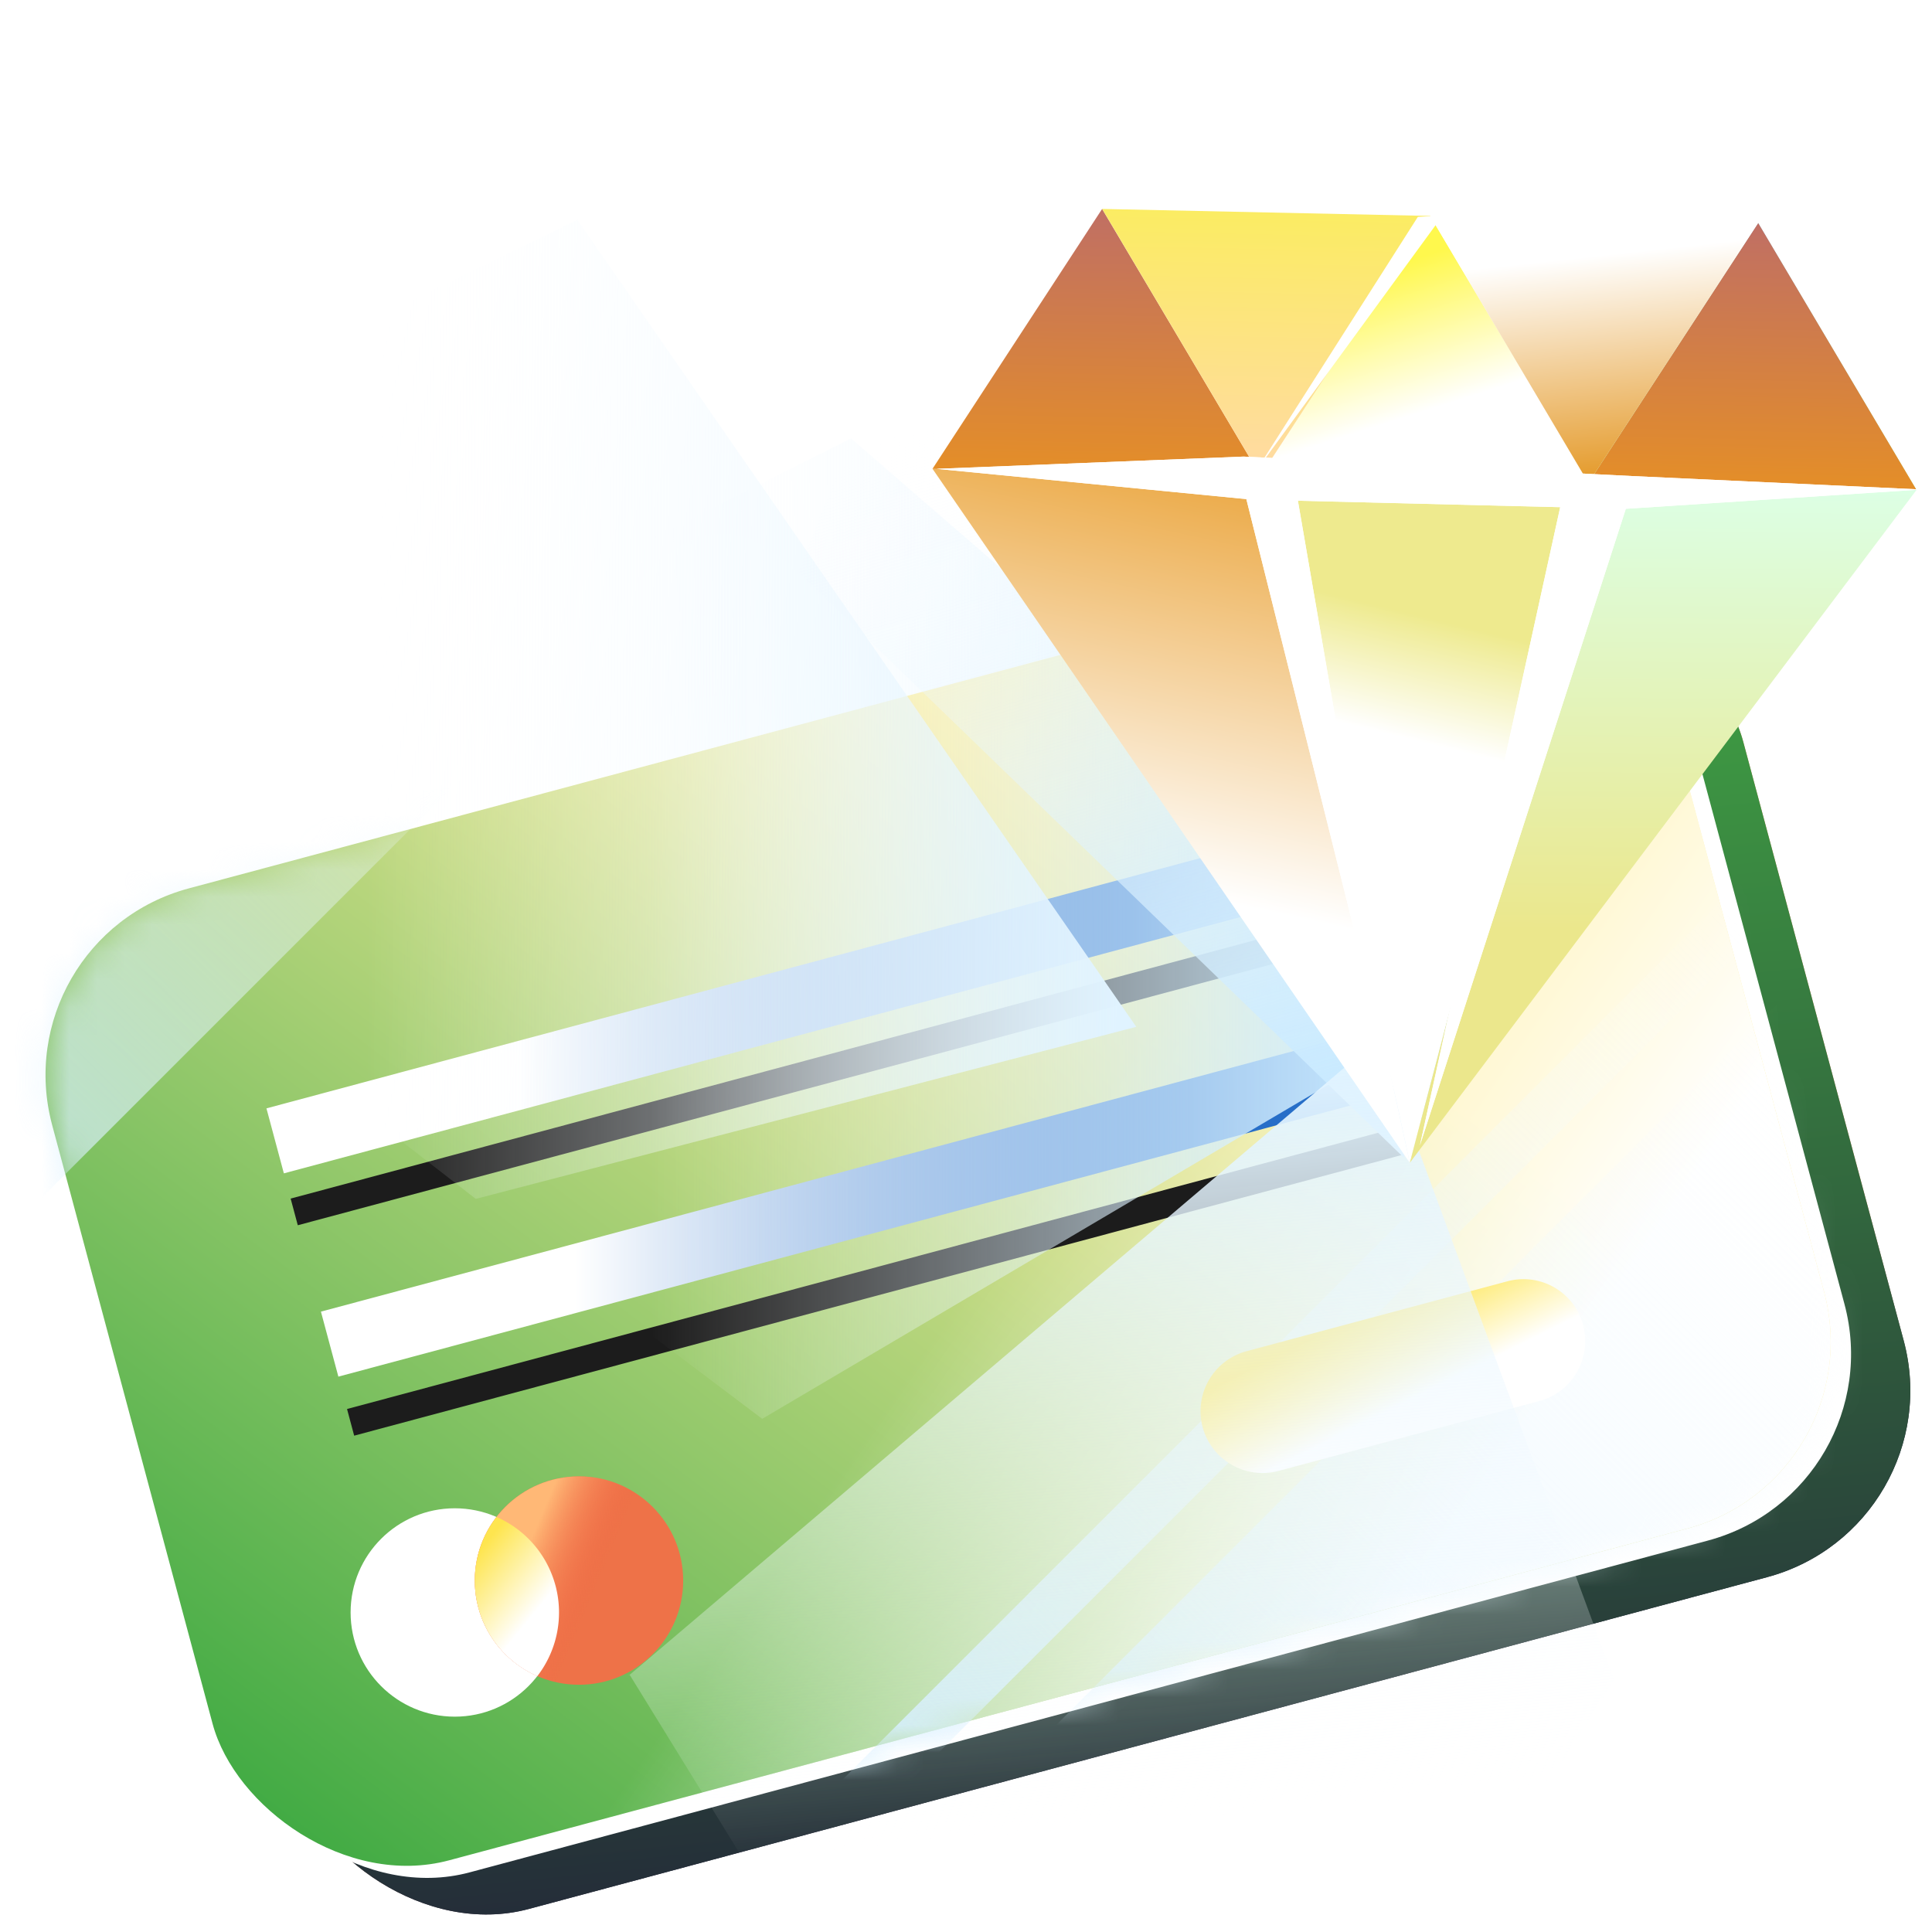 <svg width="70" height="70" fill="none" xmlns="http://www.w3.org/2000/svg"><g filter="url(#a)"><path d="M59.145 63.875c0 11.25-11.403 9.752-25.469 9.752S8.207 75.126 8.207 63.875c0-11.25 11.403-30.99 25.47-30.99 14.065 0 25.468 19.74 25.468 30.99Z" fill="url(#b)"/></g><rect x="2.963" y="35.763" width="60.447" height="36.456" rx="7" transform="rotate(-15 2.963 35.763)" fill="url(#c)"/><rect x="2.963" y="35.763" width="60.447" height="36.456" rx="7" transform="rotate(-15 2.963 35.763)" fill="url(#d)"/><rect x=".816" y="34.438" width="60.447" height="36.456" rx="7" transform="rotate(-15 .816 34.438)" fill="#fff"/><rect x=".078" y="34" width="60.448" height="36.456" rx="7" transform="rotate(-15 .078 34)" fill="url(#e)"/><rect x=".078" y="34" width="60.448" height="36.456" rx="7" transform="rotate(-15 .078 34)" fill="url(#f)"/><mask id="h" style="mask-type:alpha" maskUnits="userSpaceOnUse" x="1" y="19" width="66" height="49"><rect x=".078" y="33.999" width="60.447" height="36.456" rx="7" transform="rotate(-15 .078 33.999)" fill="#64C07D"/><rect x=".078" y="33.999" width="60.447" height="36.456" rx="7" transform="rotate(-15 .078 33.999)" fill="url(#g)"/></mask><g mask="url(#h)"><path transform="rotate(45 63.697 31.309)" fill="url(#i)" d="M63.697 31.309h1.769v50.992h-1.769z" style="mix-blend-mode:color-dodge"/><path d="m26.131 16.275 1.251 1.25-36.057 36.058-9.68-13.205 44.487-24.103Z" fill="url(#j)" style="mix-blend-mode:color-dodge"/><path transform="rotate(45 65.594 35.176)" fill="url(#k)" d="M65.594 35.176h13.412v50.386H65.594z" style="mix-blend-mode:color-dodge"/></g><path d="M48.044 29.87 9.654 40.158l.631 2.355 38.39-10.286-.631-2.355Z" fill="url(#l)" style="mix-blend-mode:screen"/><path d="m50.018 37.237-38.39 10.286.632 2.355 38.39-10.286-.632-2.355Z" fill="url(#m)" style="mix-blend-mode:screen"/><path d="m10.66 43.91 37.995-10.181M12.703 51.534l37.995-10.18" stroke="#1C1C1C" stroke-miterlimit="10"/><path d="m54.62 46.423-9.47 2.538a2.251 2.251 0 0 0-1.577 2.746 2.25 2.25 0 0 0 2.74 1.59l9.47-2.537a2.251 2.251 0 0 0 1.577-2.747 2.235 2.235 0 0 0-2.74-1.59Z" fill="url(#n)"/><path d="m18.627 44.627 8.989 6.78 26.32-15.53-23.101-19.99v-.078l-.01.08-10.053 5.057-1.041 11.494-.017-.014-.002.224-1.085 11.977Z" fill="url(#o)" style="mix-blend-mode:overlay"/><path d="m33.08 10.264-4.162 10.447 21.932 21.22 13.168-27.528.074-.02-.08.012-7.533-8.337-11.357 2.041.01-.02-.218.058-11.835 2.127Z" fill="url(#p)" style="mix-blend-mode:overlay"/><path d="m8.355 36.54 8.882 6.898 23.932-6.234L20.92 7.967l.001-.077-.01.08-10.1 4.923L9.617 24.37l-.016-.015-.005.225-1.242 11.96Z" fill="url(#q)" style="mix-blend-mode:overlay"/><path d="m52.487 70.372 5.99-9.517-8.558-23.202L22.816 60.68l-.077.006.08.003 5.894 9.567 11.539.056-.013.018.224-.017 12.024.058Z" fill="url(#r)" style="mix-blend-mode:overlay"/><path d="M45.668 17.241 39.932 7.57l-6.148 9.419 11.884.253Z" fill="url(#s)"/><path d="m57.553 17.494-5.736-9.672-6.148 9.419 11.884.253Z" fill="url(#t)"/><path d="m57.554 17.495-6.475 24.634-5.407-24.888 11.882.254Z" fill="url(#u)"/><path d="m69.438 17.753-5.736-9.672-6.148 9.418 11.884.254Z" fill="url(#v)"/><path d="m69.438 17.753-5.736-9.672-6.148 9.418 11.884.254Z" fill="url(#w)"/><path d="m51.816 7.826 5.736 9.672L63.7 8.08l-11.884-.254Z" fill="url(#x)"/><path d="m39.934 7.57 5.736 9.672 6.147-9.418-11.883-.254Z" fill="url(#y)"/><path d="m33.787 16.988 11.883.254 5.408 24.889-17.29-25.143Z" fill="url(#z)"/><path d="m69.44 17.749-11.883-.254L51.08 42.13 69.44 17.75Z" fill="url(#A)"/><g filter="url(#B)"><path d="m56.737 17.43-5.292 24.074 7.748-23.953-2.456-.12Z" fill="#fff"/></g><path d="m56.737 17.43-5.292 24.074 7.748-23.953-2.456-.12Z" fill="#fff"/><g filter="url(#C)"><path d="m44.923 17.146 6.215 24.85-4.273-24.782-1.942-.068Z" fill="#fff"/></g><g filter="url(#D)"><path d="m45.329 18.1-11.394-1.113 11.124-.444 14.042.704 10.508.488-10.709.7L45.33 18.1Z" fill="#fff"/></g><path d="m44.923 17.146 6.215 24.85-4.273-24.782-1.942-.068Z" fill="#fff"/><path d="m45.329 18.1-11.394-1.113 11.124-.444 14.042.704 10.508.488-10.709.7L45.33 18.1Z" fill="#fff"/><path d="m51.37 7.859-5.885 9.24 6.788-9.295-.903.055Z" fill="#fff"/><circle cx="16.478" cy="58.423" fill="#fff" r="3.775"/><circle cx="20.978" cy="57.267" fill="#EE7248" r="3.775"/><circle cx="20.978" cy="57.267" fill="url(#E)" r="3.775"/><path fill-rule="evenodd" clip-rule="evenodd" d="M17.99 54.963a3.776 3.776 0 0 1 1.477 5.768 3.776 3.776 0 0 1-1.477-5.768Z" fill="url(#F)"/><defs><linearGradient id="b" x1="33.676" y1="32.885" x2="33.676" y2="73.627" gradientUnits="userSpaceOnUse"><stop stop-color="#fff" stop-opacity="0"/><stop offset="1" stop-color="#fff"/></linearGradient><linearGradient id="c" x1="66.969" y1="58.94" x2="67.703" y2="67.895" gradientUnits="userSpaceOnUse"><stop stop-color="#EA8B60"/><stop offset="1" stop-color="#201B37"/></linearGradient><linearGradient id="d" x1="52.409" y1="33.145" x2="44.038" y2="84.583" gradientUnits="userSpaceOnUse"><stop stop-color="#42AB44"/><stop offset="1" stop-color="#201B37"/></linearGradient><linearGradient id="e" x1="35.011" y1="34.652" x2="-1.761" y2="63.23" gradientUnits="userSpaceOnUse"><stop stop-color="#FFEF9F"/><stop offset="1" stop-color="#42AB44"/></linearGradient><linearGradient id="f" x1="47.519" y1="66.318" x2="34.981" y2="51.574" gradientUnits="userSpaceOnUse"><stop stop-color="#fff"/><stop offset="1" stop-color="#fff" stop-opacity="0"/></linearGradient><linearGradient id="g" x1="46.477" y1="68.238" x2="31.445" y2="38.053" gradientUnits="userSpaceOnUse"><stop stop-color="#9DC1F7"/><stop offset="1" stop-color="#9DC1F7" stop-opacity="0"/></linearGradient><linearGradient id="i" x1="64.582" y1="31.309" x2="64.582" y2="82.301" gradientUnits="userSpaceOnUse"><stop stop-color="#fff" stop-opacity="0"/><stop offset="1" stop-color="#C9EAFF"/></linearGradient><linearGradient id="j" x1="21.661" y1="11.804" x2="-14.396" y2="47.861" gradientUnits="userSpaceOnUse"><stop stop-color="#fff" stop-opacity="0"/><stop offset="1" stop-color="#C9EAFF"/></linearGradient><linearGradient id="k" x1="72.3" y1="35.176" x2="72.3" y2="85.562" gradientUnits="userSpaceOnUse"><stop stop-color="#fff" stop-opacity="0"/><stop offset="1" stop-color="#C9EAFF"/></linearGradient><linearGradient id="l" x1="18.837" y1="36.191" x2="41.151" y2="36.191" gradientUnits="userSpaceOnUse"><stop stop-color="#fff"/><stop offset="1" stop-color="#276EC8"/></linearGradient><linearGradient id="m" x1="20.812" y1="43.558" x2="43.126" y2="43.558" gradientUnits="userSpaceOnUse"><stop stop-color="#fff"/><stop offset="1" stop-color="#276EC8"/></linearGradient><linearGradient id="n" x1="45.747" y1="49.368" x2="47.361" y2="52.594" gradientUnits="userSpaceOnUse"><stop stop-color="#FEE54F"/><stop offset="1" stop-color="#fff"/></linearGradient><linearGradient id="o" x1="23.564" y1="39.855" x2="50.923" y2="39.755" gradientUnits="userSpaceOnUse"><stop stop-color="#fff" stop-opacity="0"/><stop offset="1" stop-color="#C9EAFF"/></linearGradient><linearGradient id="p" x1="38.985" y1="13.752" x2="46.314" y2="40.058" gradientUnits="userSpaceOnUse"><stop stop-color="#fff" stop-opacity="0"/><stop offset="1" stop-color="#C9EAFF"/></linearGradient><linearGradient id="q" x1="13.346" y1="31.835" x2="40.652" y2="32.096" gradientUnits="userSpaceOnUse"><stop stop-color="#fff" stop-opacity="0"/><stop offset="1" stop-color="#E0F3FF"/></linearGradient><linearGradient id="r" x1="47.314" y1="65.869" x2="44.886" y2="38.669" gradientUnits="userSpaceOnUse"><stop stop-color="#fff" stop-opacity="0"/><stop offset="1" stop-color="#E0F3FF"/></linearGradient><linearGradient id="s" x1="39.932" y1="7.569" x2="39.728" y2="17.114" gradientUnits="userSpaceOnUse"><stop stop-color="#C06F64"/><stop offset="1" stop-color="#E48E28"/></linearGradient><linearGradient id="t" x1="50.074" y1="9.753" x2="51.705" y2="14.869" gradientUnits="userSpaceOnUse"><stop stop-color="#FFF84D"/><stop offset="1" stop-color="#fff"/></linearGradient><linearGradient id="u" x1="51.613" y1="17.368" x2="49.403" y2="26.381" gradientUnits="userSpaceOnUse"><stop offset=".521" stop-color="#EEEA8E"/><stop offset="1" stop-color="#fff"/></linearGradient><linearGradient id="v" x1="63.702" y1="8.081" x2="63.498" y2="17.626" gradientUnits="userSpaceOnUse"><stop stop-color="#8ACDEA"/><stop offset="1" stop-color="#AADF74"/></linearGradient><linearGradient id="w" x1="63.702" y1="8.081" x2="63.498" y2="17.626" gradientUnits="userSpaceOnUse"><stop stop-color="#C06F64"/><stop offset="1" stop-color="#E48E28"/></linearGradient><linearGradient id="x" x1="56.672" y1="9.392" x2="57.555" y2="17.498" gradientUnits="userSpaceOnUse"><stop stop-color="#fff"/><stop offset="1" stop-color="#E49928"/></linearGradient><linearGradient id="y" x1="45.876" y1="7.697" x2="45.672" y2="17.242" gradientUnits="userSpaceOnUse"><stop stop-color="#FBEC63"/><stop offset="1" stop-color="#FFDAA4"/></linearGradient><linearGradient id="z" x1="40.731" y1="16.11" x2="37.461" y2="31.195" gradientUnits="userSpaceOnUse"><stop stop-color="#EBA741"/><stop offset="1" stop-color="#fff"/></linearGradient><linearGradient id="A" x1="60.528" y1="17.558" x2="60.423" y2="33.722" gradientUnits="userSpaceOnUse"><stop stop-color="#DCFFE5"/><stop offset="1" stop-color="#EBE78C"/></linearGradient><linearGradient id="E" x1="19.789" y1="54.472" x2="22.412" y2="55.578" gradientUnits="userSpaceOnUse"><stop stop-color="#FFB876"/><stop offset="1" stop-color="#F26141" stop-opacity="0"/></linearGradient><linearGradient id="F" x1="17.781" y1="55.666" x2="20.096" y2="57.546" gradientUnits="userSpaceOnUse"><stop stop-color="#FEE54F"/><stop offset="1" stop-color="#fff"/></linearGradient><filter id="a" x="4.207" y="28.885" width="58.938" height="48.809" filterUnits="userSpaceOnUse" color-interpolation-filters="sRGB"><feFlood flood-opacity="0" result="BackgroundImageFix"/><feBlend in="SourceGraphic" in2="BackgroundImageFix" result="shape"/><feGaussianBlur stdDeviation="2" result="effect1_foregroundBlur_5889_14877"/></filter><filter id="B" x="49.445" y="15.431" width="11.748" height="28.073" filterUnits="userSpaceOnUse" color-interpolation-filters="sRGB"><feFlood flood-opacity="0" result="BackgroundImageFix"/><feBlend in="SourceGraphic" in2="BackgroundImageFix" result="shape"/><feGaussianBlur stdDeviation="1" result="effect1_foregroundBlur_5889_14877"/></filter><filter id="C" x="41.924" y="14.146" width="12.215" height="30.85" filterUnits="userSpaceOnUse" color-interpolation-filters="sRGB"><feFlood flood-opacity="0" result="BackgroundImageFix"/><feBlend in="SourceGraphic" in2="BackgroundImageFix" result="shape"/><feGaussianBlur stdDeviation="1.5" result="effect1_foregroundBlur_5889_14877"/></filter><filter id="D" x="31.936" y="14.543" width="39.674" height="5.893" filterUnits="userSpaceOnUse" color-interpolation-filters="sRGB"><feFlood flood-opacity="0" result="BackgroundImageFix"/><feBlend in="SourceGraphic" in2="BackgroundImageFix" result="shape"/><feGaussianBlur stdDeviation="1" result="effect1_foregroundBlur_5889_14877"/></filter></defs></svg>